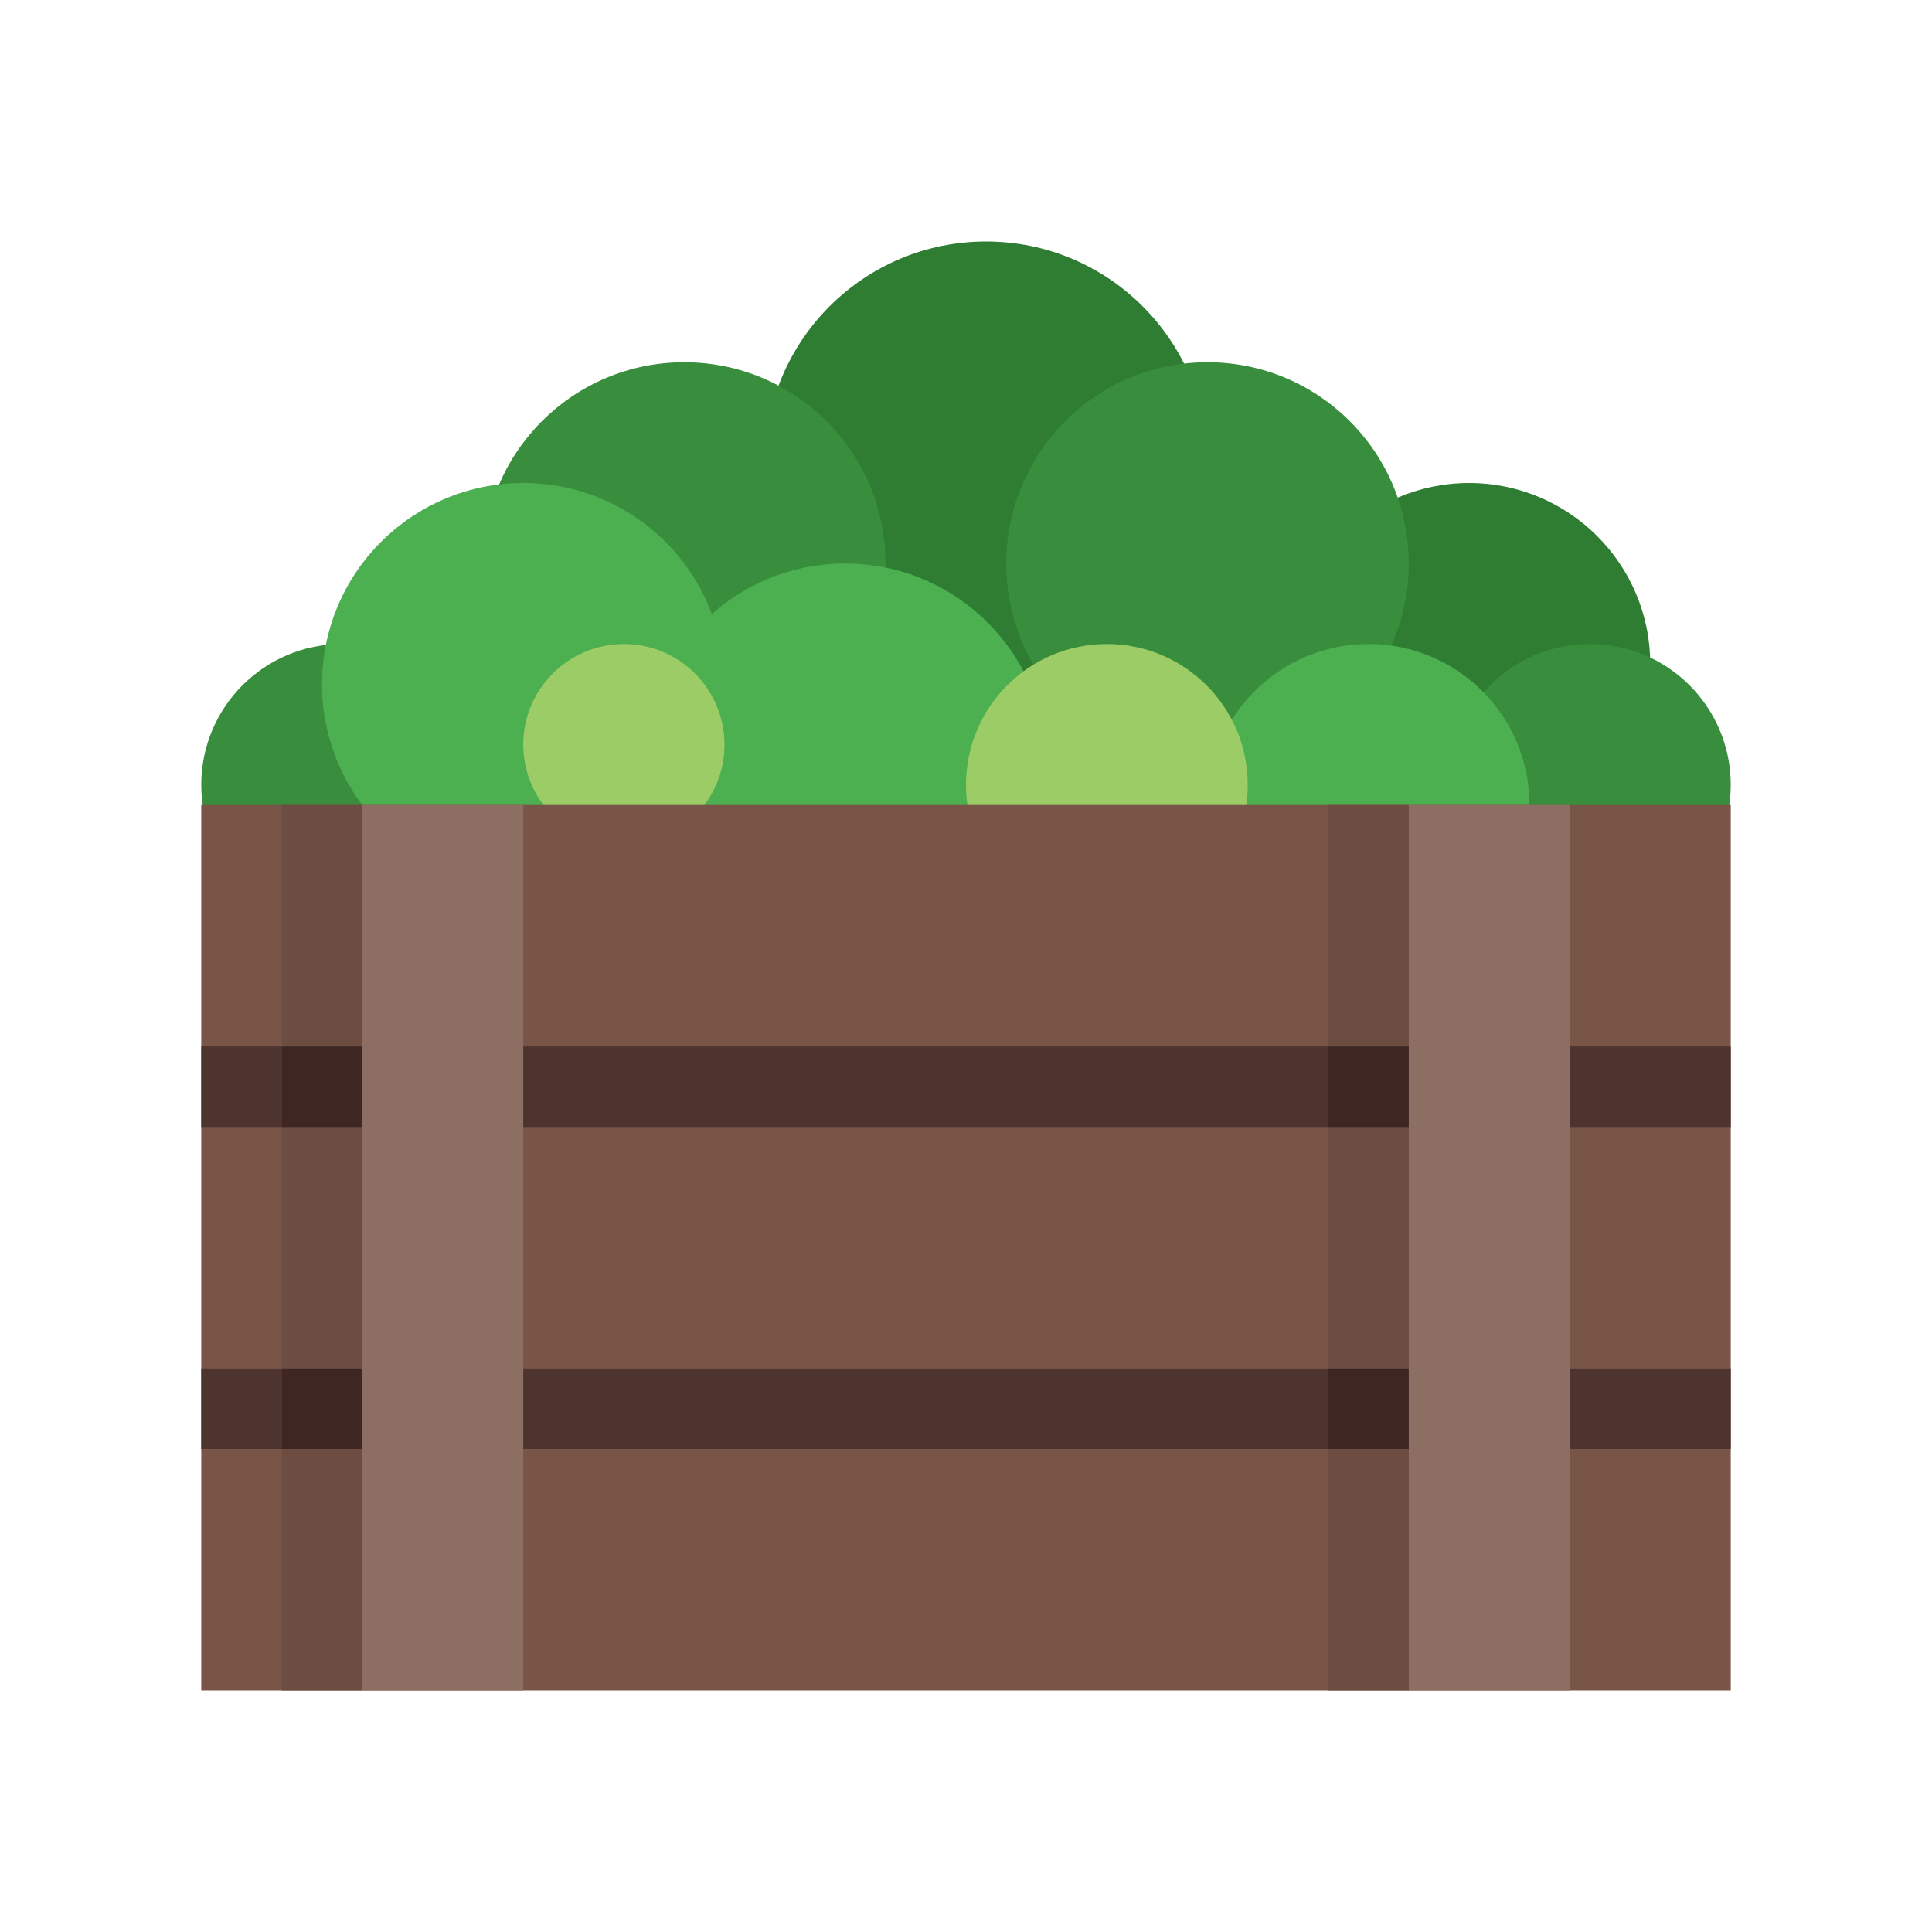 <svg xmlns="http://www.w3.org/2000/svg" xmlns:xlink="http://www.w3.org/1999/xlink" viewBox="0 0 48 48" version="1.1" width="100" height="100" fill="000000">
<g id="surface1">
<path style=" fill:#2E7D32;" d="M 30 11.5 C 30 14.539 27.539 17 24.5 17 C 21.461 17 19 14.539 19 11.5 C 19 8.461 21.461 6 24.5 6 C 27.539 6 30 8.461 30 11.5 Z "/>
<path style=" fill:#2E7D32;" d="M 41 16.5 C 41 18.984 38.984 21 36.5 21 C 34.016 21 32 18.984 32 16.5 C 32 14.016 34.016 12 36.5 12 C 38.984 12 41 14.016 41 16.5 Z "/>
<path style=" fill:#388E3C;" d="M 22 14 C 22 16.762 19.762 19 17 19 C 14.238 19 12 16.762 12 14 C 12 11.238 14.238 9 17 9 C 19.762 9 22 11.238 22 14 Z "/>
<path style=" fill:#388E3C;" d="M 12 19.5 C 12 21.434 10.434 23 8.5 23 C 6.566 23 5 21.434 5 19.5 C 5 17.566 6.566 16 8.5 16 C 10.434 16 12 17.566 12 19.5 Z "/>
<path style=" fill:#388E3C;" d="M 43 19.5 C 43 21.434 41.434 23 39.5 23 C 37.566 23 36 21.434 36 19.5 C 36 17.566 37.566 16 39.5 16 C 41.434 16 43 17.566 43 19.5 Z "/>
<path style=" fill:#388E3C;" d="M 35 14 C 35 16.762 32.762 19 30 19 C 27.238 19 25 16.762 25 14 C 25 11.238 27.238 9 30 9 C 32.762 9 35 11.238 35 14 Z "/>
<path style=" fill:#4CAF50;" d="M 26 19 C 26 21.762 23.762 24 21 24 C 18.238 24 16 21.762 16 19 C 16 16.238 18.238 14 21 14 C 23.762 14 26 16.238 26 19 Z "/>
<path style=" fill:#4CAF50;" d="M 18 17 C 18 19.762 15.762 22 13 22 C 10.238 22 8 19.762 8 17 C 8 14.238 10.238 12 13 12 C 15.762 12 18 14.238 18 17 Z "/>
<path style=" fill:#4CAF50;" d="M 38 20 C 38 22.211 36.211 24 34 24 C 31.789 24 30 22.211 30 20 C 30 17.789 31.789 16 34 16 C 36.211 16 38 17.789 38 20 Z "/>
<path style=" fill:#9CCC65;" d="M 31 19.5 C 31 21.434 29.434 23 27.5 23 C 25.566 23 24 21.434 24 19.5 C 24 17.566 25.566 16 27.5 16 C 29.434 16 31 17.566 31 19.5 Z "/>
<path style=" fill:#9CCC65;" d="M 18 18.5 C 18 19.879 16.879 21 15.5 21 C 14.121 21 13 19.879 13 18.5 C 13 17.121 14.121 16 15.5 16 C 16.879 16 18 17.121 18 18.5 Z "/>
<path style=" fill:#795548;" d="M 5 20 L 43 20 L 43 42 L 5 42 Z "/>
<path style=" fill:#4E342E;" d="M 5 26 L 43 26 L 43 28 L 5 28 Z "/>
<path style=" fill:#4E342E;" d="M 5 34 L 43 34 L 43 36 L 5 36 Z "/>
<path style=" fill:#8D6E63;" d="M 9 20 L 13 20 L 13 42 L 9 42 Z "/>
<path style=" fill:#8D6E63;" d="M 35 20 L 39 20 L 39 42 L 35 42 Z "/>
<path style=" fill:#6D4C41;" d="M 7 20 L 9 20 L 9 42 L 7 42 Z "/>
<path style=" fill:#6D4C41;" d="M 33 20 L 35 20 L 35 42 L 33 42 Z "/>
<path style=" fill:#3E2723;" d="M 7 26 L 9 26 L 9 28 L 7 28 Z "/>
<path style=" fill:#3E2723;" d="M 7 34 L 9 34 L 9 36 L 7 36 Z "/>
<path style=" fill:#3E2723;" d="M 33 26 L 35 26 L 35 28 L 33 28 Z "/>
<path style=" fill:#3E2723;" d="M 33 34 L 35 34 L 35 36 L 33 36 Z "/>
</g>
</svg>